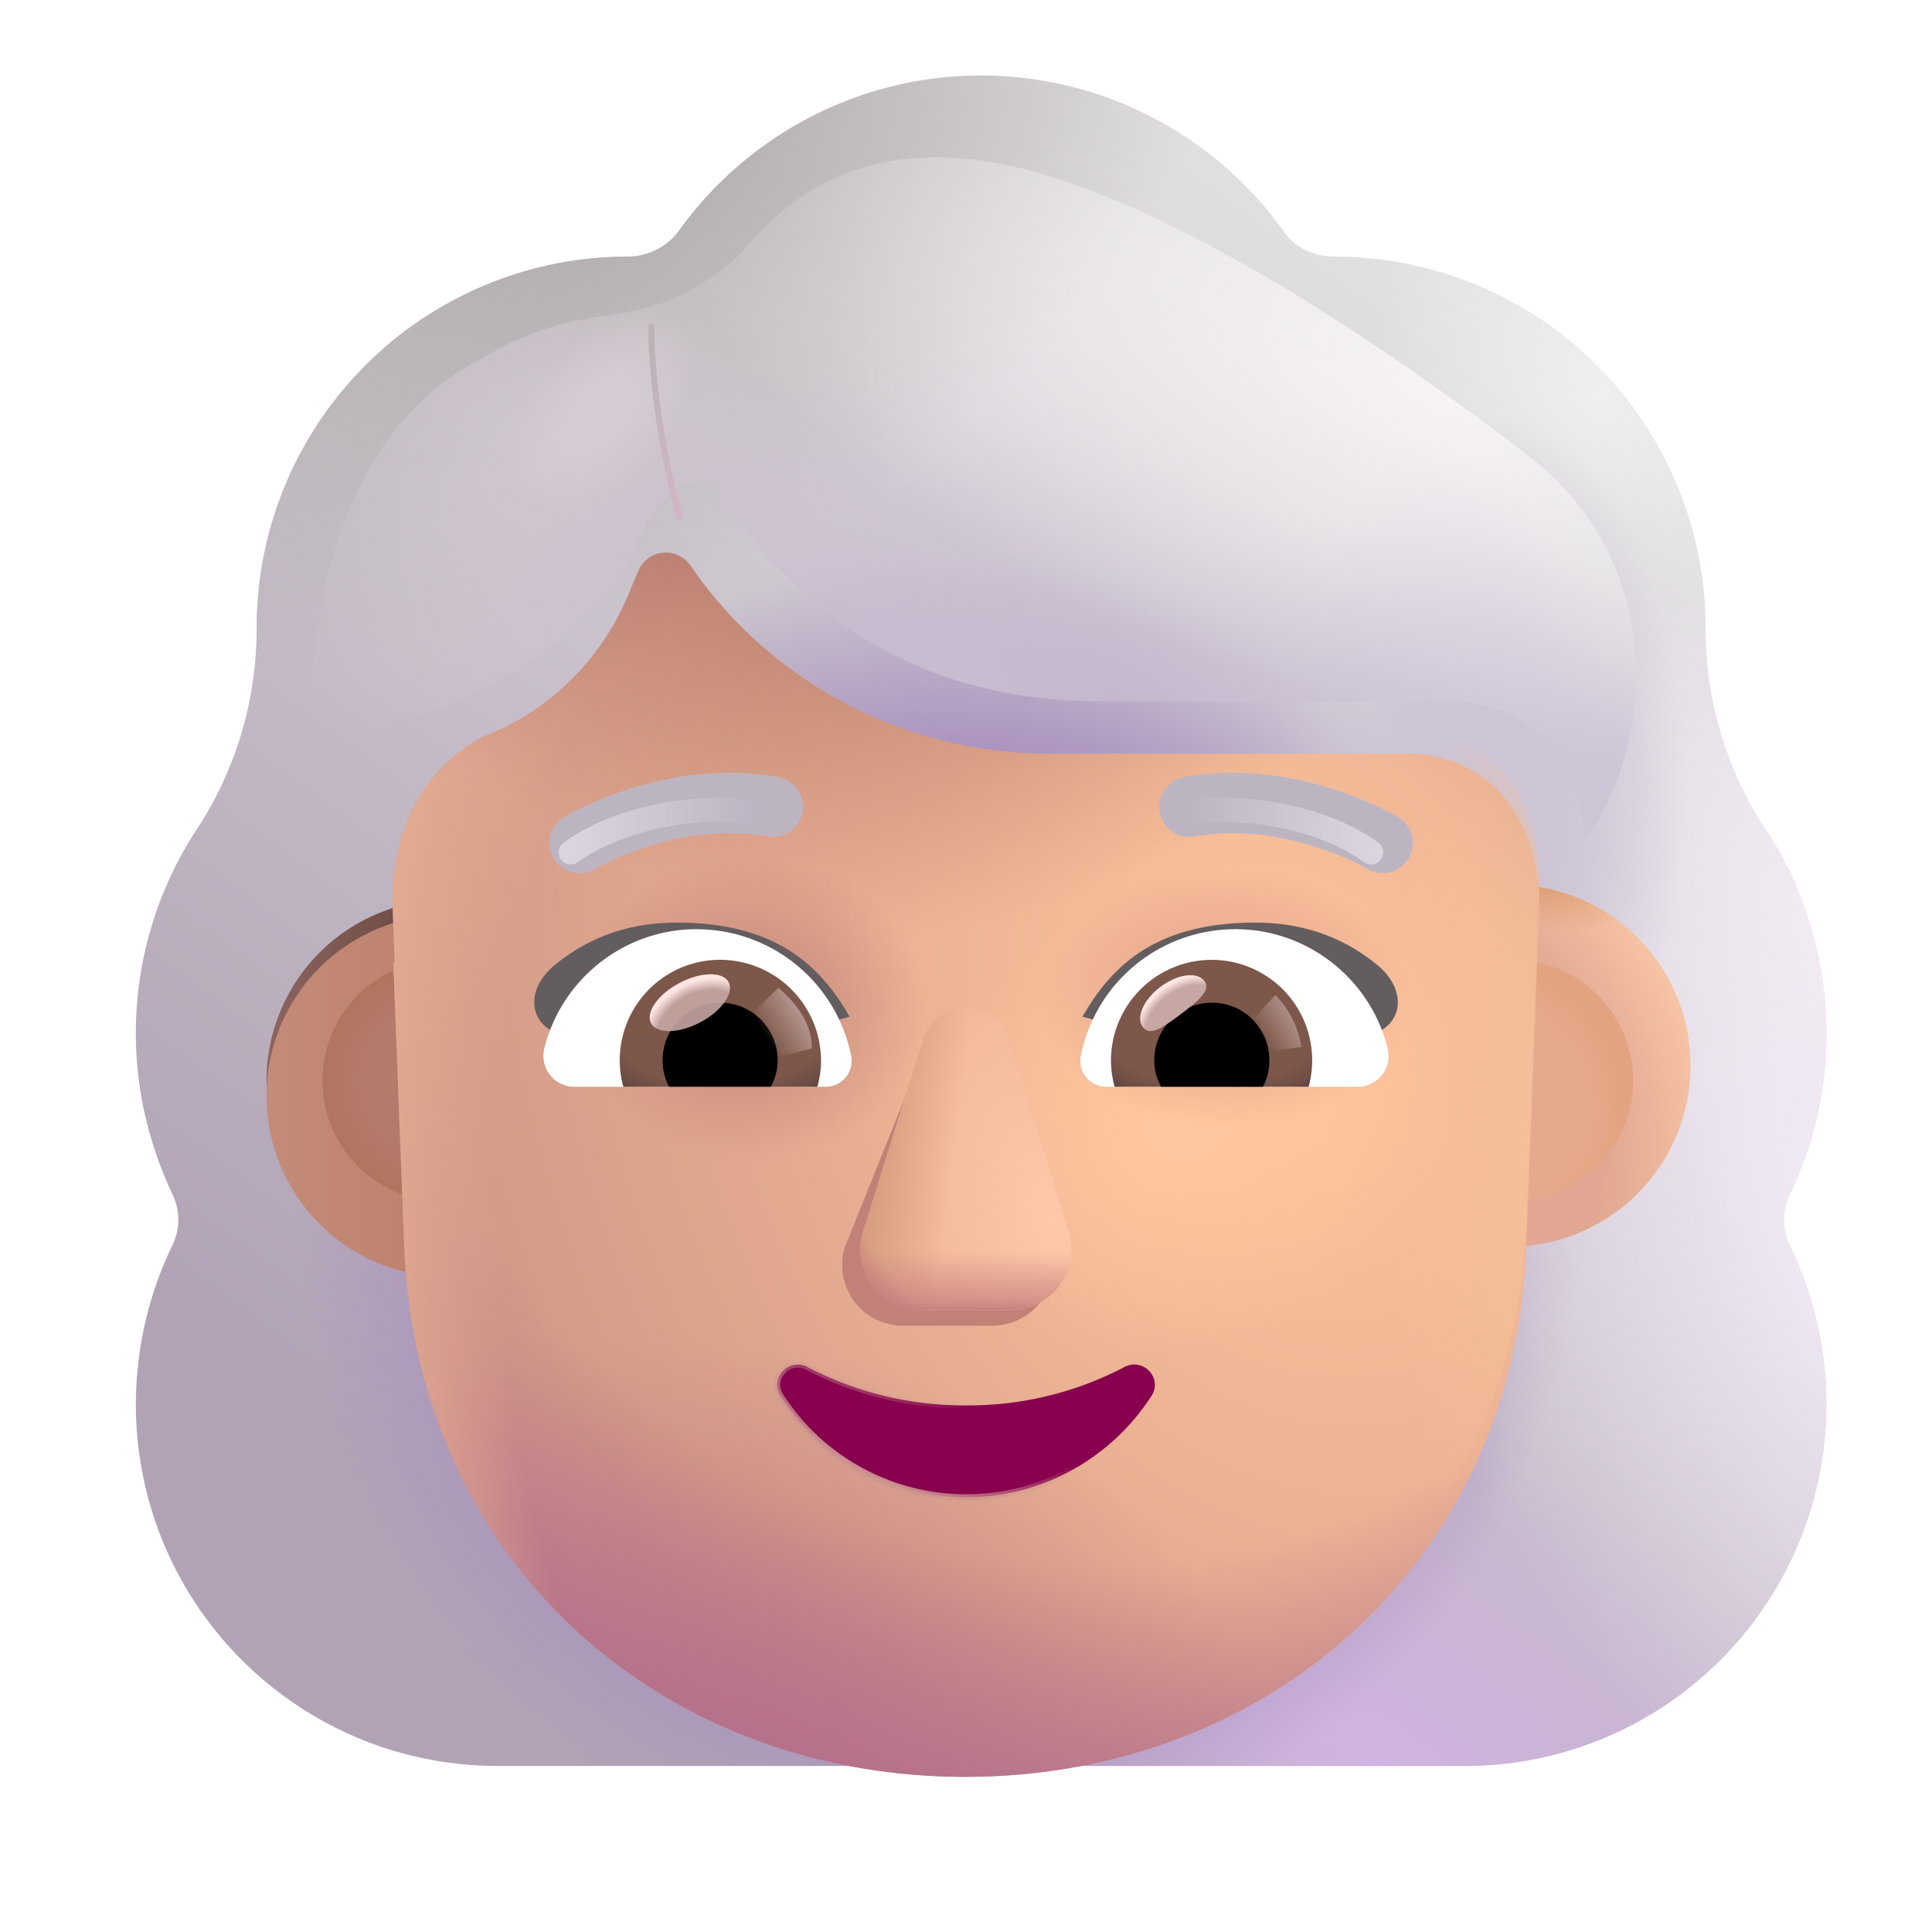 <svg width="32" height="32" fill="none" xmlns="http://www.w3.org/2000/svg"><g filter="url(#a)" fill-rule="evenodd" clip-rule="evenodd"><path d="M29.396 20.528a6.045 6.045 0 0 0 .604-2.66c0-.871-.18-1.689-.5-2.434h.01a5.936 5.936 0 0 0-.525-.957l-.004-.005A6.04 6.04 0 0 1 28 11.17v-.02A6.152 6.152 0 0 0 21.85 5c-.34 0-.661-.15-.85-.434A6.163 6.163 0 0 0 16 2a6.163 6.163 0 0 0-5 2.566c-.189.264-.51.434-.85.434-.052 0-.105 0-.158.002A6.152 6.152 0 0 0 4 11.151v.019c0 1.17-.34 2.32-.981 3.302l-.005.007A6.151 6.151 0 0 0 2 17.867c0 .962.226 1.849.604 2.66a.96.96 0 0 1 0 .85A6.085 6.085 0 0 0 2 24c0 3.32 2.68 6 6 6h16c3.32 0 6-2.68 6-6 0-.943-.226-1.83-.604-2.623a.96.96 0 0 1 0-.849Z" fill="url(#b)"/><path d="M29.396 20.528a6.045 6.045 0 0 0 .604-2.66c0-.871-.18-1.689-.5-2.434h.01a5.936 5.936 0 0 0-.525-.957l-.004-.005A6.04 6.04 0 0 1 28 11.17v-.02A6.152 6.152 0 0 0 21.85 5c-.34 0-.661-.15-.85-.434A6.163 6.163 0 0 0 16 2a6.163 6.163 0 0 0-5 2.566c-.189.264-.51.434-.85.434-.052 0-.105 0-.158.002A6.152 6.152 0 0 0 4 11.151v.019c0 1.17-.34 2.32-.981 3.302l-.005.007A6.151 6.151 0 0 0 2 17.867c0 .962.226 1.849.604 2.66a.96.96 0 0 1 0 .85A6.085 6.085 0 0 0 2 24c0 3.32 2.68 6 6 6h16c3.32 0 6-2.68 6-6 0-.943-.226-1.83-.604-2.623a.96.96 0 0 1 0-.849Z" fill="url(#c)"/><path d="M29.396 20.528a6.045 6.045 0 0 0 .604-2.66c0-.871-.18-1.689-.5-2.434h.01a5.936 5.936 0 0 0-.525-.957l-.004-.005A6.04 6.04 0 0 1 28 11.17v-.02A6.152 6.152 0 0 0 21.85 5c-.34 0-.661-.15-.85-.434A6.163 6.163 0 0 0 16 2a6.163 6.163 0 0 0-5 2.566c-.189.264-.51.434-.85.434-.052 0-.105 0-.158.002A6.152 6.152 0 0 0 4 11.151v.019c0 1.17-.34 2.32-.981 3.302l-.005.007A6.151 6.151 0 0 0 2 17.867c0 .962.226 1.849.604 2.66a.96.96 0 0 1 0 .85A6.085 6.085 0 0 0 2 24c0 3.32 2.68 6 6 6h16c3.32 0 6-2.68 6-6 0-.943-.226-1.83-.604-2.623a.96.96 0 0 1 0-.849Z" fill="url(#d)"/><path d="M29.396 20.528a6.045 6.045 0 0 0 .604-2.66c0-.871-.18-1.689-.5-2.434h.01a5.936 5.936 0 0 0-.525-.957l-.004-.005A6.04 6.04 0 0 1 28 11.17v-.02A6.152 6.152 0 0 0 21.85 5c-.34 0-.661-.15-.85-.434A6.163 6.163 0 0 0 16 2a6.163 6.163 0 0 0-5 2.566c-.189.264-.51.434-.85.434-.052 0-.105 0-.158.002A6.152 6.152 0 0 0 4 11.151v.019c0 1.17-.34 2.32-.981 3.302l-.005.007A6.151 6.151 0 0 0 2 17.867c0 .962.226 1.849.604 2.66a.96.96 0 0 1 0 .85A6.085 6.085 0 0 0 2 24c0 3.32 2.68 6 6 6h16c3.32 0 6-2.68 6-6 0-.943-.226-1.83-.604-2.623a.96.96 0 0 1 0-.849Z" fill="url(#e)"/><path d="M29.396 20.528a6.045 6.045 0 0 0 .604-2.66c0-.871-.18-1.689-.5-2.434h.01a5.936 5.936 0 0 0-.525-.957l-.004-.005A6.04 6.04 0 0 1 28 11.17v-.02A6.152 6.152 0 0 0 21.85 5c-.34 0-.661-.15-.85-.434A6.163 6.163 0 0 0 16 2a6.163 6.163 0 0 0-5 2.566c-.189.264-.51.434-.85.434-.052 0-.105 0-.158.002A6.152 6.152 0 0 0 4 11.151v.019c0 1.17-.34 2.32-.981 3.302l-.005.007A6.151 6.151 0 0 0 2 17.867c0 .962.226 1.849.604 2.66a.96.96 0 0 1 0 .85A6.085 6.085 0 0 0 2 24c0 3.32 2.68 6 6 6h16c3.32 0 6-2.68 6-6 0-.943-.226-1.83-.604-2.623a.96.96 0 0 1 0-.849Z" fill="url(#f)"/><path d="M29.396 20.528a6.045 6.045 0 0 0 .604-2.66c0-.871-.18-1.689-.5-2.434h.01a5.936 5.936 0 0 0-.525-.957l-.004-.005A6.04 6.04 0 0 1 28 11.17v-.02A6.152 6.152 0 0 0 21.85 5c-.34 0-.661-.15-.85-.434A6.163 6.163 0 0 0 16 2a6.163 6.163 0 0 0-5 2.566c-.189.264-.51.434-.85.434-.052 0-.105 0-.158.002A6.152 6.152 0 0 0 4 11.151v.019c0 1.17-.34 2.32-.981 3.302l-.005.007A6.151 6.151 0 0 0 2 17.867c0 .962.226 1.849.604 2.66a.96.96 0 0 1 0 .85A6.085 6.085 0 0 0 2 24c0 3.32 2.68 6 6 6h16c3.32 0 6-2.68 6-6 0-.943-.226-1.83-.604-2.623a.96.96 0 0 1 0-.849Z" fill="url(#g)"/><path d="M29.396 20.528a6.045 6.045 0 0 0 .604-2.66c0-.871-.18-1.689-.5-2.434h.01a5.936 5.936 0 0 0-.525-.957l-.004-.005A6.04 6.04 0 0 1 28 11.17v-.02A6.152 6.152 0 0 0 21.85 5c-.34 0-.661-.15-.85-.434A6.163 6.163 0 0 0 16 2a6.163 6.163 0 0 0-5 2.566c-.189.264-.51.434-.85.434-.052 0-.105 0-.158.002A6.152 6.152 0 0 0 4 11.151v.019c0 1.17-.34 2.32-.981 3.302l-.005.007A6.151 6.151 0 0 0 2 17.867c0 .962.226 1.849.604 2.66a.96.96 0 0 1 0 .85A6.085 6.085 0 0 0 2 24c0 3.32 2.68 6 6 6h16c3.32 0 6-2.68 6-6 0-.943-.226-1.83-.604-2.623a.96.96 0 0 1 0-.849Z" fill="url(#h)"/><path d="M29.396 20.528a6.045 6.045 0 0 0 .604-2.66c0-.871-.18-1.689-.5-2.434h.01a5.936 5.936 0 0 0-.525-.957l-.004-.005A6.04 6.04 0 0 1 28 11.17v-.02A6.152 6.152 0 0 0 21.85 5c-.34 0-.661-.15-.85-.434A6.163 6.163 0 0 0 16 2a6.163 6.163 0 0 0-5 2.566c-.189.264-.51.434-.85.434-.052 0-.105 0-.158.002A6.152 6.152 0 0 0 4 11.151v.019c0 1.17-.34 2.32-.981 3.302l-.005.007A6.151 6.151 0 0 0 2 17.867c0 .962.226 1.849.604 2.66a.96.96 0 0 1 0 .85A6.085 6.085 0 0 0 2 24c0 3.32 2.68 6 6 6h16c3.32 0 6-2.68 6-6 0-.943-.226-1.83-.604-2.623a.96.96 0 0 1 0-.849Z" fill="url(#i)"/><path d="M29.396 20.528a6.045 6.045 0 0 0 .604-2.66c0-.871-.18-1.689-.5-2.434h.01a5.936 5.936 0 0 0-.525-.957l-.004-.005A6.04 6.04 0 0 1 28 11.17v-.02A6.152 6.152 0 0 0 21.85 5c-.34 0-.661-.15-.85-.434A6.163 6.163 0 0 0 16 2a6.163 6.163 0 0 0-5 2.566c-.189.264-.51.434-.85.434-.052 0-.105 0-.158.002A6.152 6.152 0 0 0 4 11.151v.019c0 1.17-.34 2.32-.981 3.302l-.005.007A6.151 6.151 0 0 0 2 17.867c0 .962.226 1.849.604 2.66a.96.96 0 0 1 0 .85A6.085 6.085 0 0 0 2 24c0 3.32 2.68 6 6 6h16c3.32 0 6-2.68 6-6 0-.943-.226-1.83-.604-2.623a.96.96 0 0 1 0-.849Z" fill="url(#j)"/></g><g filter="url(#k)"><path d="M7.264 20.9a3 3 0 1 0 0-6 3 3 0 0 0 0 6Z" fill="url(#l)"/></g><g filter="url(#m)"><path d="M7.264 20.9a3 3 0 1 0 0-6 3 3 0 0 0 0 6Z" fill="url(#n)"/></g><g filter="url(#o)"><path d="M25 20.9a3 3 0 1 0 0-6 3 3 0 0 0 0 6Z" fill="url(#p)"/><path d="M25 20.9a3 3 0 1 0 0-6 3 3 0 0 0 0 6Z" fill="url(#q)"/></g><g filter="url(#r)"><path d="M25 19.902a2.003 2.003 0 1 0 0-4.005 2.003 2.003 0 0 0 0 4.005Z" fill="#E5AA8B"/><path d="M25 19.902a2.003 2.003 0 1 0 0-4.005 2.003 2.003 0 0 0 0 4.005Z" fill="url(#s)"/></g><g filter="url(#t)"><path d="M7.3 19.902a2.003 2.003 0 1 0 0-4.005 2.003 2.003 0 0 0 0 4.005Z" fill="#B47A6C"/><path d="M7.3 19.902a2.003 2.003 0 1 0 0-4.005 2.003 2.003 0 0 0 0 4.005Z" fill="url(#u)"/></g><g filter="url(#v)"><path d="M6.515 15.546h.023l-.019-.495-.019-.57c.038-1.77 1.07-2.454 1.51-2.683.03-.01.063-.023.096-.038.033-.014.067-.028.096-.038a4.296 4.296 0 0 0 2.217-2.301l.153-.362a.492.492 0 0 1 .86-.095 7.201 7.201 0 0 0 5.947 3.12h6.003c.336 0 2.018.163 2.118 2.484l-.221 5.729c-.23 5.225-4.31 8.733-9.291 8.733-4.98 0-9.061-3.508-9.291-8.733l-.182-4.751Z" fill="url(#w)"/><path d="M6.515 15.546h.023l-.019-.495-.019-.57c.038-1.77 1.07-2.454 1.51-2.683.03-.01.063-.023.096-.038.033-.014.067-.028.096-.038a4.296 4.296 0 0 0 2.217-2.301l.153-.362a.492.492 0 0 1 .86-.095 7.201 7.201 0 0 0 5.947 3.12h6.003c.336 0 2.018.163 2.118 2.484l-.221 5.729c-.23 5.225-4.31 8.733-9.291 8.733-4.98 0-9.061-3.508-9.291-8.733l-.182-4.751Z" fill="url(#x)"/><path d="M6.515 15.546h.023l-.019-.495-.019-.57c.038-1.77 1.07-2.454 1.51-2.683.03-.01.063-.023.096-.038.033-.014.067-.028.096-.038a4.296 4.296 0 0 0 2.217-2.301l.153-.362a.492.492 0 0 1 .86-.095 7.201 7.201 0 0 0 5.947 3.12h6.003c.336 0 2.018.163 2.118 2.484l-.221 5.729c-.23 5.225-4.31 8.733-9.291 8.733-4.98 0-9.061-3.508-9.291-8.733l-.182-4.751Z" fill="url(#y)"/><path d="M6.515 15.546h.023l-.019-.495-.019-.57c.038-1.77 1.07-2.454 1.51-2.683.03-.01.063-.023.096-.038.033-.014.067-.028.096-.038a4.296 4.296 0 0 0 2.217-2.301l.153-.362a.492.492 0 0 1 .86-.095 7.201 7.201 0 0 0 5.947 3.12h6.003c.336 0 2.018.163 2.118 2.484l-.221 5.729c-.23 5.225-4.31 8.733-9.291 8.733-4.98 0-9.061-3.508-9.291-8.733l-.182-4.751Z" fill="url(#z)"/><path d="M6.515 15.546h.023l-.019-.495-.019-.57c.038-1.77 1.07-2.454 1.51-2.683.03-.01.063-.023.096-.038.033-.014.067-.028.096-.038a4.296 4.296 0 0 0 2.217-2.301l.153-.362a.492.492 0 0 1 .86-.095 7.201 7.201 0 0 0 5.947 3.12h6.003c.336 0 2.018.163 2.118 2.484l-.221 5.729c-.23 5.225-4.31 8.733-9.291 8.733-4.98 0-9.061-3.508-9.291-8.733l-.182-4.751Z" fill="url(#A)"/><path d="M6.515 15.546h.023l-.019-.495-.019-.57c.038-1.77 1.07-2.454 1.51-2.683.03-.01.063-.023.096-.038.033-.014.067-.028.096-.038a4.296 4.296 0 0 0 2.217-2.301l.153-.362a.492.492 0 0 1 .86-.095 7.201 7.201 0 0 0 5.947 3.12h6.003c.336 0 2.018.163 2.118 2.484l-.221 5.729c-.23 5.225-4.31 8.733-9.291 8.733-4.98 0-9.061-3.508-9.291-8.733l-.182-4.751Z" fill="url(#B)"/><path d="M6.515 15.546h.023l-.019-.495-.019-.57c.038-1.77 1.07-2.454 1.51-2.683.03-.01.063-.023.096-.038.033-.014.067-.028.096-.038a4.296 4.296 0 0 0 2.217-2.301l.153-.362a.492.492 0 0 1 .86-.095 7.201 7.201 0 0 0 5.947 3.12h6.003c.336 0 2.018.163 2.118 2.484l-.221 5.729c-.23 5.225-4.31 8.733-9.291 8.733-4.98 0-9.061-3.508-9.291-8.733l-.182-4.751Z" fill="url(#C)"/><path d="M6.515 15.546h.023l-.019-.495-.019-.57c.038-1.77 1.07-2.454 1.51-2.683.03-.01.063-.023.096-.038.033-.014.067-.028.096-.038a4.296 4.296 0 0 0 2.217-2.301l.153-.362a.492.492 0 0 1 .86-.095 7.201 7.201 0 0 0 5.947 3.12h6.003c.336 0 2.018.163 2.118 2.484l-.221 5.729c-.23 5.225-4.31 8.733-9.291 8.733-4.98 0-9.061-3.508-9.291-8.733l-.182-4.751Z" fill="url(#D)"/></g><path d="M6.515 15.546h.023l-.019-.495-.019-.57c.038-1.77 1.07-2.454 1.51-2.683.03-.01.063-.023.096-.038.033-.014.067-.028.096-.038a4.296 4.296 0 0 0 2.217-2.301l.153-.362a.492.492 0 0 1 .86-.095 7.201 7.201 0 0 0 5.947 3.12h6.003c.336 0 2.018.163 2.118 2.484l-.221 5.729c-.23 5.225-4.31 8.733-9.291 8.733-4.98 0-9.061-3.508-9.291-8.733l-.182-4.751Z" fill="url(#E)"/><g filter="url(#F)"><path d="m15.268 17.485-1.274 3.17a1.005 1.005 0 0 0 .97 1.303h1.466c.688 0 1.173-.662.971-1.304l-.99-3.17c-.213-.701-.92-.701-1.143 0Z" fill="#C28178"/></g><g filter="url(#G)"><path d="m15.287 17.227-.99 3.169a1.005 1.005 0 0 0 .97 1.304h1.466c.688 0 1.173-.662.97-1.304l-.99-3.17c-.213-.702-1.203-.702-1.426 0Z" fill="#EFB696"/><path d="m15.287 17.227-.99 3.169a1.005 1.005 0 0 0 .97 1.304h1.466c.688 0 1.173-.662.97-1.304l-.99-3.17c-.213-.702-1.203-.702-1.426 0Z" fill="url(#H)"/><path d="m15.287 17.227-.99 3.169a1.005 1.005 0 0 0 .97 1.304h1.466c.688 0 1.173-.662.97-1.304l-.99-3.17c-.213-.702-1.203-.702-1.426 0Z" fill="url(#I)"/><path d="m15.287 17.227-.99 3.169a1.005 1.005 0 0 0 .97 1.304h1.466c.688 0 1.173-.662.97-1.304l-.99-3.17c-.213-.702-1.203-.702-1.426 0Z" fill="url(#J)"/></g><path d="m15.287 17.227-.99 3.169a1.005 1.005 0 0 0 .97 1.304h1.466c.688 0 1.173-.662.97-1.304l-.99-3.17c-.213-.702-1.203-.702-1.426 0Z" fill="url(#K)"/><path d="m15.287 17.227-.99 3.169a1.005 1.005 0 0 0 .97 1.304h1.466c.688 0 1.173-.662.97-1.304l-.99-3.17c-.213-.702-1.203-.702-1.426 0Z" fill="url(#L)"/><path d="M13.373 22.642a.338.338 0 0 0-.41.072.323.323 0 0 0-.034.408A3.652 3.652 0 0 0 16 24.8c1.29 0 2.422-.672 3.071-1.678a.327.327 0 0 0-.035-.412.339.339 0 0 0-.409-.069 5.566 5.566 0 0 1-2.627.637 5.594 5.594 0 0 1-2.627-.636Z" fill="#88014E" stroke="url(#M)" stroke-width=".1"/><g filter="url(#N)"><path d="M18.13 16.839c.494-.87 1.246-1.558 2.866-1.558.709 0 1.392.197 2 .688.501.405.434.923.046 1.117l-1.037.592c-1.215-.393-2.56-.446-3.876-.839Z" fill="#635D5F"/></g><g filter="url(#O)"><path d="M13.871 16.839c-.495-.87-1.247-1.558-2.866-1.558-.71 0-1.393.197-2 .688-.502.405-.434.923-.046 1.117l1.036.592c1.216-.393 2.56-.446 3.876-.839Z" fill="#635D5F"/></g><g filter="url(#P)"><path d="m9.665 14.585-.008.005a.5.5 0 0 1-.514-.858h.001l.002-.002.006-.003.017-.01a3.259 3.259 0 0 1 .277-.143c.184-.088.445-.2.764-.302.634-.202 1.52-.372 2.477-.203a.5.5 0 1 1-.174.985c-.743-.132-1.457-.002-1.998.171a5.093 5.093 0 0 0-.85.36Z" fill="#BDB4C2"/></g><g filter="url(#Q)"><path fill-rule="evenodd" clip-rule="evenodd" d="m22.957 13.732-.257.43.257-.43a.5.5 0 0 1-.514.858l-.008-.005a3.642 3.642 0 0 0-.21-.109 5.08 5.08 0 0 0-.64-.25c-.54-.174-1.255-.304-1.998-.172a.5.5 0 1 1-.174-.985c.957-.169 1.843.001 2.477.203a6.112 6.112 0 0 1 .98.412l.061.033.017.01.006.003.002.002h.001Z" fill="#BDB4C2"/></g><path d="M20.458 15.39c1.217 0 2.246.84 2.526 1.975a.511.511 0 0 1-.5.635h-4.159a.43.43 0 0 1-.424-.507 2.606 2.606 0 0 1 2.557-2.102Z" fill="#fff"/><path d="M20.072 15.898A1.664 1.664 0 0 1 21.675 18h-3.214a1.706 1.706 0 0 1-.06-.439 1.67 1.67 0 0 1 1.671-1.663Z" fill="url(#R)"/><path d="M19.119 17.561c0-.53.424-.953.953-.953.53 0 .953.424.953.953a.94.94 0 0 1-.106.439h-1.686a.861.861 0 0 1-.114-.439Z" fill="#000"/><g filter="url(#S)"><path d="M19.95 16.25c.118.158-.13.351-.411.562-.282.21-.491.358-.61.2-.118-.159.014-.458.296-.669.282-.21.606-.252.725-.094Z" fill="#C7A7A3"/><path d="M19.95 16.25c.118.158-.13.351-.411.562-.282.21-.491.358-.61.2-.118-.159.014-.458.296-.669.282-.21.606-.252.725-.094Z" fill="url(#T)"/></g><g filter="url(#U)"><path d="M21.554 17.342a1.567 1.567 0 0 0-.431-.862l-.485.531.219.426.697-.095Z" fill="url(#V)"/></g><path d="M11.542 15.39c-1.217 0-2.246.84-2.526 1.975a.511.511 0 0 0 .5.635h4.159a.43.43 0 0 0 .424-.507 2.612 2.612 0 0 0-2.557-2.102Z" fill="#fff"/><path d="M11.928 15.897A1.664 1.664 0 0 0 10.324 18h3.215c.038-.144.06-.288.06-.439a1.675 1.675 0 0 0-1.671-1.664Z" fill="url(#W)"/><path d="M12.88 17.561a.949.949 0 0 0-.952-.953.949.949 0 0 0-.953.953c0 .16.038.31.106.439h1.687a.945.945 0 0 0 .113-.439Z" fill="#000"/><g filter="url(#X)"><path d="M13.448 17.366c0-.538-.437-.896-.555-1.005l-.538.52.33.674.763-.19Z" fill="url(#Y)"/></g><g filter="url(#Z)" transform="rotate(-27.914 11.426 16.608)"><ellipse cx="11.426" cy="16.608" rx=".726" ry=".368" fill="#C7A7A3" fill-opacity=".9"/><ellipse cx="11.426" cy="16.608" rx=".726" ry=".368" fill="url(#aa)"/></g><g filter="url(#ab)"><path d="M19.616 13.476c.602-.146 2.097-.073 3.096.642" stroke="url(#ac)" stroke-width=".4" stroke-linecap="round"/></g><g filter="url(#ad)"><path d="M12.548 13.476c-.601-.146-2.097-.073-3.096.642" stroke="url(#ae)" stroke-width=".4" stroke-linecap="round"/></g><g filter="url(#af)"><path d="M4.557 13.05a.33.33 0 0 1-.069.07l.07-.07c.176-.232.409-.909.52-2.118.158-1.718.758-4.015 2.748-5.062 1.926-1.172 2.605-.313 4.2-1.64.43-.36 1.405-2.032 4.106-1.673 2.7.36 6.609 2.984 9.092 4.899 2.194 1.691 2.188 4.625.907 6.375.026-.61-.354-2.313-2.297-2.313h-5.65c-2.467 0-4.747-.887-6.54-3.687-.264.01-.821.126-1.213 1.101-.49 1.22-2.132 2.375-3.742 2.875-1.18.366-1.849.96-2.132 1.243Z" fill="url(#ag)"/><path d="M4.557 13.05a.33.33 0 0 1-.069.07l.07-.07c.176-.232.409-.909.52-2.118.158-1.718.758-4.015 2.748-5.062 1.926-1.172 2.605-.313 4.2-1.64.43-.36 1.405-2.032 4.106-1.673 2.7.36 6.609 2.984 9.092 4.899 2.194 1.691 2.188 4.625.907 6.375.026-.61-.354-2.313-2.297-2.313h-5.65c-2.467 0-4.747-.887-6.54-3.687-.264.01-.821.126-1.213 1.101-.49 1.22-2.132 2.375-3.742 2.875-1.18.366-1.849.96-2.132 1.243Z" fill="url(#ah)"/><path d="M4.557 13.05a.33.33 0 0 1-.069.07l.07-.07c.176-.232.409-.909.52-2.118.158-1.718.758-4.015 2.748-5.062 1.926-1.172 2.605-.313 4.2-1.64.43-.36 1.405-2.032 4.106-1.673 2.7.36 6.609 2.984 9.092 4.899 2.194 1.691 2.188 4.625.907 6.375.026-.61-.354-2.313-2.297-2.313h-5.65c-2.467 0-4.747-.887-6.54-3.687-.264.01-.821.126-1.213 1.101-.49 1.22-2.132 2.375-3.742 2.875-1.18.366-1.849.96-2.132 1.243Z" fill="url(#ai)"/><path d="M4.557 13.05a.33.33 0 0 1-.069.07l.07-.07c.176-.232.409-.909.52-2.118.158-1.718.758-4.015 2.748-5.062 1.926-1.172 2.605-.313 4.2-1.64.43-.36 1.405-2.032 4.106-1.673 2.7.36 6.609 2.984 9.092 4.899 2.194 1.691 2.188 4.625.907 6.375.026-.61-.354-2.313-2.297-2.313h-5.65c-2.467 0-4.747-.887-6.54-3.687-.264.01-.821.126-1.213 1.101-.49 1.22-2.132 2.375-3.742 2.875-1.18.366-1.849.96-2.132 1.243Z" fill="url(#aj)"/><path d="M4.557 13.05a.33.33 0 0 1-.069.07l.07-.07c.176-.232.409-.909.52-2.118.158-1.718.758-4.015 2.748-5.062 1.926-1.172 2.605-.313 4.2-1.64.43-.36 1.405-2.032 4.106-1.673 2.7.36 6.609 2.984 9.092 4.899 2.194 1.691 2.188 4.625.907 6.375.026-.61-.354-2.313-2.297-2.313h-5.65c-2.467 0-4.747-.887-6.54-3.687-.264.01-.821.126-1.213 1.101-.49 1.22-2.132 2.375-3.742 2.875-1.18.366-1.849.96-2.132 1.243Z" fill="url(#ak)"/><path d="M4.557 13.05a.33.33 0 0 1-.069.07l.07-.07c.176-.232.409-.909.52-2.118.158-1.718.758-4.015 2.748-5.062 1.926-1.172 2.605-.313 4.2-1.64.43-.36 1.405-2.032 4.106-1.673 2.7.36 6.609 2.984 9.092 4.899 2.194 1.691 2.188 4.625.907 6.375.026-.61-.354-2.313-2.297-2.313h-5.65c-2.467 0-4.747-.887-6.54-3.687-.264.01-.821.126-1.213 1.101-.49 1.22-2.132 2.375-3.742 2.875-1.18.366-1.849.96-2.132 1.243Z" fill="url(#al)"/></g><g filter="url(#am)"><path d="M10.79 5.406c-.01.625.12 1.932.47 3.157" stroke="url(#an)" stroke-width=".1" stroke-linecap="round"/></g><defs><radialGradient id="c" cx="0" cy="0" r="1" gradientUnits="userSpaceOnUse" gradientTransform="matrix(3.438 -5.062 11.543 7.838 22.688 30)"><stop stop-color="#D1B4E2"/><stop offset="1" stop-color="#D1B4E2" stop-opacity="0"/></radialGradient><radialGradient id="d" cx="0" cy="0" r="1" gradientUnits="userSpaceOnUse" gradientTransform="matrix(-2.438 10.687 -10.297 -2.349 15.375 20.875)"><stop offset=".684" stop-color="#A890BD"/><stop offset="1" stop-color="#A890BD" stop-opacity="0"/></radialGradient><radialGradient id="e" cx="0" cy="0" r="1" gradientUnits="userSpaceOnUse" gradientTransform="matrix(-1.047 1.234 -1.74 -1.476 6.11 19.797)"><stop stop-color="#9F91A4"/><stop offset="1" stop-color="#9F91A4" stop-opacity="0"/></radialGradient><radialGradient id="f" cx="0" cy="0" r="1" gradientUnits="userSpaceOnUse" gradientTransform="matrix(3.375 6.188 -10.264 5.599 9.5 3.5)"><stop offset=".132" stop-color="#B3AEAE"/><stop offset="1" stop-color="#B3AEAE" stop-opacity="0"/></radialGradient><radialGradient id="g" cx="0" cy="0" r="1" gradientUnits="userSpaceOnUse" gradientTransform="matrix(-2.062 2.25 -3.144 -2.882 26.25 7.188)"><stop stop-color="#F0EEF0"/><stop offset="1" stop-color="#F0EEF0" stop-opacity="0"/></radialGradient><radialGradient id="h" cx="0" cy="0" r="1" gradientUnits="userSpaceOnUse" gradientTransform="matrix(-3.437 1 -2.176 -7.479 30 16.313)"><stop stop-color="#F0EBF1"/><stop offset="1" stop-color="#F0EBF1" stop-opacity="0"/></radialGradient><radialGradient id="i" cx="0" cy="0" r="1" gradientUnits="userSpaceOnUse" gradientTransform="rotate(160.182 13.403 13.42) scale(7.374 11.749)"><stop stop-color="#F3EBF6"/><stop offset="1" stop-color="#F3EBF6" stop-opacity="0"/></radialGradient><radialGradient id="j" cx="0" cy="0" r="1" gradientUnits="userSpaceOnUse" gradientTransform="matrix(.188 -6.406 3.377 .099 24.313 14)"><stop offset=".37" stop-color="#CDC4D5"/><stop offset="1" stop-color="#CDC4D5" stop-opacity="0"/></radialGradient><radialGradient id="p" cx="0" cy="0" r="1" gradientUnits="userSpaceOnUse" gradientTransform="rotate(-24.444 54.974 -44.958) scale(5.098 6.224)"><stop offset=".572" stop-color="#E1A792"/><stop offset=".905" stop-color="#F6C3A3"/></radialGradient><radialGradient id="q" cx="0" cy="0" r="1" gradientUnits="userSpaceOnUse" gradientTransform="matrix(1.859 .531 -.279 .978 25.438 14.578)"><stop stop-color="#D59566"/><stop offset="1" stop-color="#D59566" stop-opacity="0"/></radialGradient><radialGradient id="s" cx="0" cy="0" r="1" gradientUnits="userSpaceOnUse" gradientTransform="rotate(-20.298 63.519 -59.437) scale(2.432)"><stop offset=".71" stop-color="#E3A280" stop-opacity="0"/><stop offset="1" stop-color="#E3A280"/></radialGradient><radialGradient id="u" cx="0" cy="0" r="1" gradientUnits="userSpaceOnUse" gradientTransform="matrix(-2.269 0 0 -2.17 7.3 17.9)"><stop offset=".573" stop-color="#B0725A" stop-opacity="0"/><stop offset="1" stop-color="#B0725A"/></radialGradient><radialGradient id="w" cx="0" cy="0" r="1" gradientUnits="userSpaceOnUse" gradientTransform="matrix(-12.125 5.591 -7.484 -16.23 21.33 16.898)"><stop stop-color="#FFC59D"/><stop offset="1" stop-color="#D39B88"/></radialGradient><radialGradient id="x" cx="0" cy="0" r="1" gradientUnits="userSpaceOnUse" gradientTransform="matrix(-3.933 2.081 -1.765 -3.337 19.543 18.198)"><stop stop-color="#FFC89E"/><stop offset="1" stop-color="#FFC89E" stop-opacity="0"/></radialGradient><radialGradient id="y" cx="0" cy="0" r="1" gradientUnits="userSpaceOnUse" gradientTransform="matrix(1.56 -7.542 9.569 1.98 11.936 29.543)"><stop stop-color="#B97783"/><stop offset="1" stop-color="#B97783" stop-opacity="0"/></radialGradient><radialGradient id="z" cx="0" cy="0" r="1" gradientUnits="userSpaceOnUse" gradientTransform="matrix(-2.25 13.438 -16.15 -2.704 17.563 16.938)"><stop offset=".631" stop-color="#B36D8D" stop-opacity="0"/><stop offset="1" stop-color="#B36D8D"/></radialGradient><radialGradient id="A" cx="0" cy="0" r="1" gradientUnits="userSpaceOnUse" gradientTransform="rotate(172.34 7.882 11.2) scale(10.784 18.566)"><stop offset=".813" stop-color="#E3AB91" stop-opacity="0"/><stop offset="1" stop-color="#E3AB91"/></radialGradient><radialGradient id="B" cx="0" cy="0" r="1" gradientUnits="userSpaceOnUse" gradientTransform="matrix(0 -2.146 3.084 0 20.29 16.118)"><stop offset=".259" stop-color="#E3A48E"/><stop offset="1" stop-color="#E3A48E" stop-opacity="0"/></radialGradient><radialGradient id="C" cx="0" cy="0" r="1" gradientUnits="userSpaceOnUse" gradientTransform="matrix(0 -2.536 2.906 0 12.424 16.28)"><stop stop-color="#C2847A"/><stop offset="1" stop-color="#C2847A" stop-opacity="0"/></radialGradient><radialGradient id="D" cx="0" cy="0" r="1" gradientUnits="userSpaceOnUse" gradientTransform="matrix(6.312 8.062 -7.179 5.621 13.813 5.187)"><stop stop-color="#A66A5E"/><stop offset="1" stop-color="#A66A5E" stop-opacity="0"/></radialGradient><radialGradient id="E" cx="0" cy="0" r="1" gradientUnits="userSpaceOnUse" gradientTransform="matrix(-2.511 0 0 -8.267 25.5 18.891)"><stop stop-color="#F4C099"/><stop offset="1" stop-color="#F4C099" stop-opacity="0"/></radialGradient><radialGradient id="H" cx="0" cy="0" r="1" gradientUnits="userSpaceOnUse" gradientTransform="rotate(-105.892 16.374 3.53) scale(4.749 2.717)"><stop offset=".017" stop-color="#FDC9A8"/><stop offset="1" stop-color="#FDC9A8" stop-opacity="0"/></radialGradient><radialGradient id="L" cx="0" cy="0" r="1" gradientUnits="userSpaceOnUse" gradientTransform="rotate(144.462 5.13 12.44) scale(2.936 3.933)"><stop offset=".797" stop-color="#C27B7C" stop-opacity="0"/><stop offset="1" stop-color="#C27B7C"/></radialGradient><radialGradient id="R" cx="0" cy="0" r="1" gradientUnits="userSpaceOnUse" gradientTransform="matrix(0 1.513 -2.406 0 20.068 16.787)"><stop offset=".802" stop-color="#7D574A"/><stop offset="1" stop-color="#694B43"/><stop offset="1" stop-color="#804D49"/><stop offset="1" stop-color="#664944"/></radialGradient><radialGradient id="T" cx="0" cy="0" r="1" gradientUnits="userSpaceOnUse" gradientTransform="matrix(-.432 -.557 .767 -.595 19.643 16.944)"><stop offset=".766" stop-color="#FFE6E2" stop-opacity="0"/><stop offset=".966" stop-color="#FFE6E2"/></radialGradient><radialGradient id="W" cx="0" cy="0" r="1" gradientUnits="userSpaceOnUse" gradientTransform="matrix(0 1.513 -2.406 0 11.932 16.787)"><stop offset=".802" stop-color="#7D574A"/><stop offset="1" stop-color="#694B43"/><stop offset="1" stop-color="#804D49"/><stop offset="1" stop-color="#664944"/></radialGradient><radialGradient id="aa" cx="0" cy="0" r="1" gradientUnits="userSpaceOnUse" gradientTransform="rotate(-90.897 14.163 2.987) scale(.921 1.107)"><stop offset=".766" stop-color="#FFE6E2" stop-opacity="0"/><stop offset=".966" stop-color="#FFE6E2"/></radialGradient><radialGradient id="ag" cx="0" cy="0" r="1" gradientUnits="userSpaceOnUse" gradientTransform="matrix(12.711 -4.563 6.674 18.593 14.138 13.893)"><stop offset=".862" stop-color="#D6D4D5" stop-opacity="0"/><stop offset="1" stop-color="#D6D4D5"/></radialGradient><radialGradient id="ah" cx="0" cy="0" r="1" gradientUnits="userSpaceOnUse" gradientTransform="matrix(-3.188 4.687 -4.737 -3.221 9.162 7.518)"><stop stop-color="#D1C8D0"/><stop offset="1" stop-color="#D1C8D0" stop-opacity="0"/></radialGradient><radialGradient id="ai" cx="0" cy="0" r="1" gradientUnits="userSpaceOnUse" gradientTransform="rotate(-159.55 13.996 4.325) scale(7.871 4.005)"><stop offset=".39" stop-color="#CDC4D5"/><stop offset="1" stop-color="#CDC4D5" stop-opacity="0"/></radialGradient><radialGradient id="aj" cx="0" cy="0" r="1" gradientUnits="userSpaceOnUse" gradientTransform="rotate(-75.073 15.205 -4.612) scale(4.528 9.145)"><stop stop-color="#C9BDD0"/><stop offset="1" stop-color="#C9BDD0" stop-opacity="0"/></radialGradient><radialGradient id="ak" cx="0" cy="0" r="1" gradientUnits="userSpaceOnUse" gradientTransform="matrix(-1.344 1.463 -.869 -.798 9.88 6.706)"><stop offset=".3" stop-color="#D5CDD3"/><stop offset="1" stop-color="#D5CDD3" stop-opacity="0"/></radialGradient><radialGradient id="al" cx="0" cy="0" r="1" gradientUnits="userSpaceOnUse" gradientTransform="rotate(106.6 9.784 12.217) scale(5.674 14.16)"><stop stop-color="#F7F3F6"/><stop offset="1" stop-color="#F7F3F6" stop-opacity="0"/></radialGradient><filter id="a" x="2" y="1.25" width="28.25" height="28.75" filterUnits="userSpaceOnUse" color-interpolation-filters="sRGB"><feFlood flood-opacity="0" result="BackgroundImageFix"/><feBlend in="SourceGraphic" in2="BackgroundImageFix" result="shape"/><feColorMatrix in="SourceAlpha" values="0 0 0 0 0 0 0 0 0 0 0 0 0 0 0 0 0 0 127 0" result="hardAlpha"/><feOffset dx=".25" dy="-.75"/><feGaussianBlur stdDeviation=".75"/><feComposite in2="hardAlpha" operator="arithmetic" k2="-1" k3="1"/><feColorMatrix values="0 0 0 0 0.624 0 0 0 0 0.533 0 0 0 0 0.706 0 0 0 1 0"/><feBlend in2="shape" result="effect1_innerShadow_3987_19515"/></filter><filter id="k" x="4.264" y="14.9" width="6.15" height="6" filterUnits="userSpaceOnUse" color-interpolation-filters="sRGB"><feFlood flood-opacity="0" result="BackgroundImageFix"/><feBlend in="SourceGraphic" in2="BackgroundImageFix" result="shape"/><feColorMatrix in="SourceAlpha" values="0 0 0 0 0 0 0 0 0 0 0 0 0 0 0 0 0 0 127 0" result="hardAlpha"/><feOffset dx=".15"/><feGaussianBlur stdDeviation=".25"/><feComposite in2="hardAlpha" operator="arithmetic" k2="-1" k3="1"/><feColorMatrix values="0 0 0 0 0.608 0 0 0 0 0.459 0 0 0 0 0.404 0 0 0 1 0"/><feBlend in2="shape" result="effect1_innerShadow_3987_19515"/></filter><filter id="m" x="4.264" y="14.9" width="6.15" height="6.25" filterUnits="userSpaceOnUse" color-interpolation-filters="sRGB"><feFlood flood-opacity="0" result="BackgroundImageFix"/><feBlend in="SourceGraphic" in2="BackgroundImageFix" result="shape"/><feColorMatrix in="SourceAlpha" values="0 0 0 0 0 0 0 0 0 0 0 0 0 0 0 0 0 0 127 0" result="hardAlpha"/><feOffset dx=".15" dy=".25"/><feGaussianBlur stdDeviation=".25"/><feComposite in2="hardAlpha" operator="arithmetic" k2="-1" k3="1"/><feColorMatrix values="0 0 0 0 0.859 0 0 0 0 0.635 0 0 0 0 0.533 0 0 0 1 0"/><feBlend in2="shape" result="effect1_innerShadow_3987_19515"/></filter><filter id="o" x="22" y="14.65" width="6" height="6.25" filterUnits="userSpaceOnUse" color-interpolation-filters="sRGB"><feFlood flood-opacity="0" result="BackgroundImageFix"/><feBlend in="SourceGraphic" in2="BackgroundImageFix" result="shape"/><feColorMatrix in="SourceAlpha" values="0 0 0 0 0 0 0 0 0 0 0 0 0 0 0 0 0 0 127 0" result="hardAlpha"/><feOffset dy="-.25"/><feGaussianBlur stdDeviation=".25"/><feComposite in2="hardAlpha" operator="arithmetic" k2="-1" k3="1"/><feColorMatrix values="0 0 0 0 0.827 0 0 0 0 0.569 0 0 0 0 0.506 0 0 0 1 0"/><feBlend in2="shape" result="effect1_innerShadow_3987_19515"/></filter><filter id="r" x="22.497" y="15.397" width="5.005" height="5.005" filterUnits="userSpaceOnUse" color-interpolation-filters="sRGB"><feFlood flood-opacity="0" result="BackgroundImageFix"/><feBlend in="SourceGraphic" in2="BackgroundImageFix" result="shape"/><feGaussianBlur stdDeviation=".25" result="effect1_foregroundBlur_3987_19515"/></filter><filter id="t" x="4.897" y="15.497" width="4.805" height="4.805" filterUnits="userSpaceOnUse" color-interpolation-filters="sRGB"><feFlood flood-opacity="0" result="BackgroundImageFix"/><feBlend in="SourceGraphic" in2="BackgroundImageFix" result="shape"/><feGaussianBlur stdDeviation=".2" result="effect1_foregroundBlur_3987_19515"/></filter><filter id="v" x="6.5" y="8.752" width="19" height="20.679" filterUnits="userSpaceOnUse" color-interpolation-filters="sRGB"><feFlood flood-opacity="0" result="BackgroundImageFix"/><feBlend in="SourceGraphic" in2="BackgroundImageFix" result="shape"/><feColorMatrix in="SourceAlpha" values="0 0 0 0 0 0 0 0 0 0 0 0 0 0 0 0 0 0 127 0" result="hardAlpha"/><feOffset dy=".4"/><feGaussianBlur stdDeviation=".3"/><feComposite in2="hardAlpha" operator="arithmetic" k2="-1" k3="1"/><feColorMatrix values="0 0 0 0 0.745 0 0 0 0 0.486 0 0 0 0 0.384 0 0 0 1 0"/><feBlend in2="shape" result="effect1_innerShadow_3987_19515"/></filter><filter id="F" x="13.447" y="16.458" width="4.5" height="6" filterUnits="userSpaceOnUse" color-interpolation-filters="sRGB"><feFlood flood-opacity="0" result="BackgroundImageFix"/><feBlend in="SourceGraphic" in2="BackgroundImageFix" result="shape"/><feGaussianBlur stdDeviation=".25" result="effect1_foregroundBlur_3987_19515"/></filter><filter id="G" x="14" y="16.45" width="4" height="5.5" filterUnits="userSpaceOnUse" color-interpolation-filters="sRGB"><feFlood flood-opacity="0" result="BackgroundImageFix"/><feBlend in="SourceGraphic" in2="BackgroundImageFix" result="shape"/><feGaussianBlur stdDeviation=".125" result="effect1_foregroundBlur_3987_19515"/></filter><filter id="N" x="17.929" y="15.281" width="5.423" height="2.397" filterUnits="userSpaceOnUse" color-interpolation-filters="sRGB"><feFlood flood-opacity="0" result="BackgroundImageFix"/><feBlend in="SourceGraphic" in2="BackgroundImageFix" result="shape"/><feColorMatrix in="SourceAlpha" values="0 0 0 0 0 0 0 0 0 0 0 0 0 0 0 0 0 0 127 0" result="hardAlpha"/><feOffset dx="-.2"/><feGaussianBlur stdDeviation=".2"/><feComposite in2="hardAlpha" operator="arithmetic" k2="-1" k3="1"/><feColorMatrix values="0 0 0 0 0.141 0 0 0 0 0.086 0 0 0 0 0.176 0 0 0 1 0"/><feBlend in2="shape" result="effect1_innerShadow_3987_19515"/></filter><filter id="O" x="8.648" y="15.281" width="5.423" height="2.397" filterUnits="userSpaceOnUse" color-interpolation-filters="sRGB"><feFlood flood-opacity="0" result="BackgroundImageFix"/><feBlend in="SourceGraphic" in2="BackgroundImageFix" result="shape"/><feColorMatrix in="SourceAlpha" values="0 0 0 0 0 0 0 0 0 0 0 0 0 0 0 0 0 0 127 0" result="hardAlpha"/><feOffset dx=".2"/><feGaussianBlur stdDeviation=".125"/><feComposite in2="hardAlpha" operator="arithmetic" k2="-1" k3="1"/><feColorMatrix values="0 0 0 0 0.133 0 0 0 0 0.078 0 0 0 0 0.169 0 0 0 1 0"/><feBlend in2="shape" result="effect1_innerShadow_3987_19515"/></filter><filter id="P" x="8.9" y="12.8" width="4.4" height="1.861" filterUnits="userSpaceOnUse" color-interpolation-filters="sRGB"><feFlood flood-opacity="0" result="BackgroundImageFix"/><feBlend in="SourceGraphic" in2="BackgroundImageFix" result="shape"/><feColorMatrix in="SourceAlpha" values="0 0 0 0 0 0 0 0 0 0 0 0 0 0 0 0 0 0 127 0" result="hardAlpha"/><feOffset dx=".2" dy="-.2"/><feGaussianBlur stdDeviation=".15"/><feComposite in2="hardAlpha" operator="arithmetic" k2="-1" k3="1"/><feColorMatrix values="0 0 0 0 0.655 0 0 0 0 0.6 0 0 0 0 0.694 0 0 0 1 0"/><feBlend in2="shape" result="effect1_innerShadow_3987_19515"/></filter><filter id="Q" x="19" y="12.8" width="4.4" height="1.861" filterUnits="userSpaceOnUse" color-interpolation-filters="sRGB"><feFlood flood-opacity="0" result="BackgroundImageFix"/><feBlend in="SourceGraphic" in2="BackgroundImageFix" result="shape"/><feColorMatrix in="SourceAlpha" values="0 0 0 0 0 0 0 0 0 0 0 0 0 0 0 0 0 0 127 0" result="hardAlpha"/><feOffset dx=".2" dy="-.2"/><feGaussianBlur stdDeviation=".15"/><feComposite in2="hardAlpha" operator="arithmetic" k2="-1" k3="1"/><feColorMatrix values="0 0 0 0 0.655 0 0 0 0 0.6 0 0 0 0 0.694 0 0 0 1 0"/><feBlend in2="shape" result="effect1_innerShadow_3987_19515"/></filter><filter id="S" x="18.786" y="16.053" width="1.294" height="1.125" filterUnits="userSpaceOnUse" color-interpolation-filters="sRGB"><feFlood flood-opacity="0" result="BackgroundImageFix"/><feBlend in="SourceGraphic" in2="BackgroundImageFix" result="shape"/><feGaussianBlur stdDeviation=".05" result="effect1_foregroundBlur_3987_19515"/></filter><filter id="U" x="20.438" y="16.279" width="1.316" height="1.357" filterUnits="userSpaceOnUse" color-interpolation-filters="sRGB"><feFlood flood-opacity="0" result="BackgroundImageFix"/><feBlend in="SourceGraphic" in2="BackgroundImageFix" result="shape"/><feGaussianBlur stdDeviation=".1" result="effect1_foregroundBlur_3987_19515"/></filter><filter id="X" x="12.155" y="16.161" width="1.493" height="1.594" filterUnits="userSpaceOnUse" color-interpolation-filters="sRGB"><feFlood flood-opacity="0" result="BackgroundImageFix"/><feBlend in="SourceGraphic" in2="BackgroundImageFix" result="shape"/><feGaussianBlur stdDeviation=".1" result="effect1_foregroundBlur_3987_19515"/></filter><filter id="Z" x="10.661" y="16.038" width="1.529" height="1.141" filterUnits="userSpaceOnUse" color-interpolation-filters="sRGB"><feFlood flood-opacity="0" result="BackgroundImageFix"/><feBlend in="SourceGraphic" in2="BackgroundImageFix" result="shape"/><feGaussianBlur stdDeviation=".05" result="effect1_foregroundBlur_3987_19515"/></filter><filter id="ab" x="19.016" y="12.814" width="4.296" height="1.904" filterUnits="userSpaceOnUse" color-interpolation-filters="sRGB"><feFlood flood-opacity="0" result="BackgroundImageFix"/><feBlend in="SourceGraphic" in2="BackgroundImageFix" result="shape"/><feGaussianBlur stdDeviation=".2" result="effect1_foregroundBlur_3987_19515"/></filter><filter id="ad" x="8.852" y="12.814" width="4.296" height="1.904" filterUnits="userSpaceOnUse" color-interpolation-filters="sRGB"><feFlood flood-opacity="0" result="BackgroundImageFix"/><feBlend in="SourceGraphic" in2="BackgroundImageFix" result="shape"/><feGaussianBlur stdDeviation=".2" result="effect1_foregroundBlur_3987_19515"/></filter><filter id="af" x="3.988" y="2.007" width="23.514" height="12.324" filterUnits="userSpaceOnUse" color-interpolation-filters="sRGB"><feFlood flood-opacity="0" result="BackgroundImageFix"/><feBlend in="SourceGraphic" in2="BackgroundImageFix" result="shape"/><feColorMatrix in="SourceAlpha" values="0 0 0 0 0 0 0 0 0 0 0 0 0 0 0 0 0 0 127 0" result="hardAlpha"/><feOffset dx=".1" dy=".1"/><feComposite in2="hardAlpha" operator="arithmetic" k2="-1" k3="1"/><feColorMatrix values="0 0 0 0 0 0 0 0 0 0 0 0 0 0 0 0 0 0 0.25 0"/><feBlend in2="shape" result="effect1_innerShadow_3987_19515"/><feGaussianBlur stdDeviation=".25" result="effect2_foregroundBlur_3987_19515"/></filter><filter id="am" x="10.54" y="5.156" width=".969" height="3.656" filterUnits="userSpaceOnUse" color-interpolation-filters="sRGB"><feFlood flood-opacity="0" result="BackgroundImageFix"/><feBlend in="SourceGraphic" in2="BackgroundImageFix" result="shape"/><feGaussianBlur stdDeviation=".1" result="effect1_foregroundBlur_3987_19515"/></filter><linearGradient id="b" x1="27.188" y1="6.875" x2="11.25" y2="28.688" gradientUnits="userSpaceOnUse"><stop stop-color="#E4E2E4"/><stop offset="1" stop-color="#B1A3B5"/></linearGradient><linearGradient id="l" x1="4.264" y1="18.062" x2="7.727" y2="18.062" gradientUnits="userSpaceOnUse"><stop stop-color="#8D645F"/><stop offset="1" stop-color="#604138"/></linearGradient><linearGradient id="n" x1="4.264" y1="18.062" x2="9.781" y2="18.062" gradientUnits="userSpaceOnUse"><stop stop-color="#C48B78"/><stop offset="1" stop-color="#B47860"/></linearGradient><linearGradient id="I" x1="14.049" y1="20.279" x2="15.642" y2="20.474" gradientUnits="userSpaceOnUse"><stop stop-color="#D1987A"/><stop offset="1" stop-color="#D1987A" stop-opacity="0"/></linearGradient><linearGradient id="J" x1="16" y1="21.872" x2="16" y2="20.734" gradientUnits="userSpaceOnUse"><stop stop-color="#C57F82"/><stop offset="1" stop-color="#C57F82" stop-opacity="0"/></linearGradient><linearGradient id="K" x1="16.146" y1="21.823" x2="16.146" y2="21.563" gradientUnits="userSpaceOnUse"><stop stop-color="#C27B7C"/><stop offset="1" stop-color="#C27B7C" stop-opacity="0"/></linearGradient><linearGradient id="M" x1="14.641" y1="24.625" x2="15.485" y2="23" gradientUnits="userSpaceOnUse"><stop stop-color="#CE9591"/><stop offset="1" stop-color="#CE9591" stop-opacity="0"/></linearGradient><linearGradient id="V" x1="21.519" y1="16.887" x2="20.934" y2="17.248" gradientUnits="userSpaceOnUse"><stop stop-color="#B4948D"/><stop offset="1" stop-color="#B4948D" stop-opacity="0"/></linearGradient><linearGradient id="Y" x1="13.319" y1="16.887" x2="12.733" y2="17.248" gradientUnits="userSpaceOnUse"><stop stop-color="#B4948D"/><stop offset="1" stop-color="#B4948D" stop-opacity="0"/></linearGradient><linearGradient id="ac" x1="22.625" y1="13.875" x2="19.616" y2="13.875" gradientUnits="userSpaceOnUse"><stop stop-color="#DBD4DE"/><stop offset="1" stop-color="#DBD4DE" stop-opacity="0"/></linearGradient><linearGradient id="ae" x1="9.539" y1="13.875" x2="12.548" y2="13.875" gradientUnits="userSpaceOnUse"><stop stop-color="#DBD4DE"/><stop offset="1" stop-color="#DBD4DE" stop-opacity="0"/></linearGradient><linearGradient id="an" x1="10.338" y1="5.781" x2="10.947" y2="8.484" gradientUnits="userSpaceOnUse"><stop stop-color="#BBB3B8"/><stop offset="1" stop-color="#D2B4C6"/></linearGradient></defs></svg>